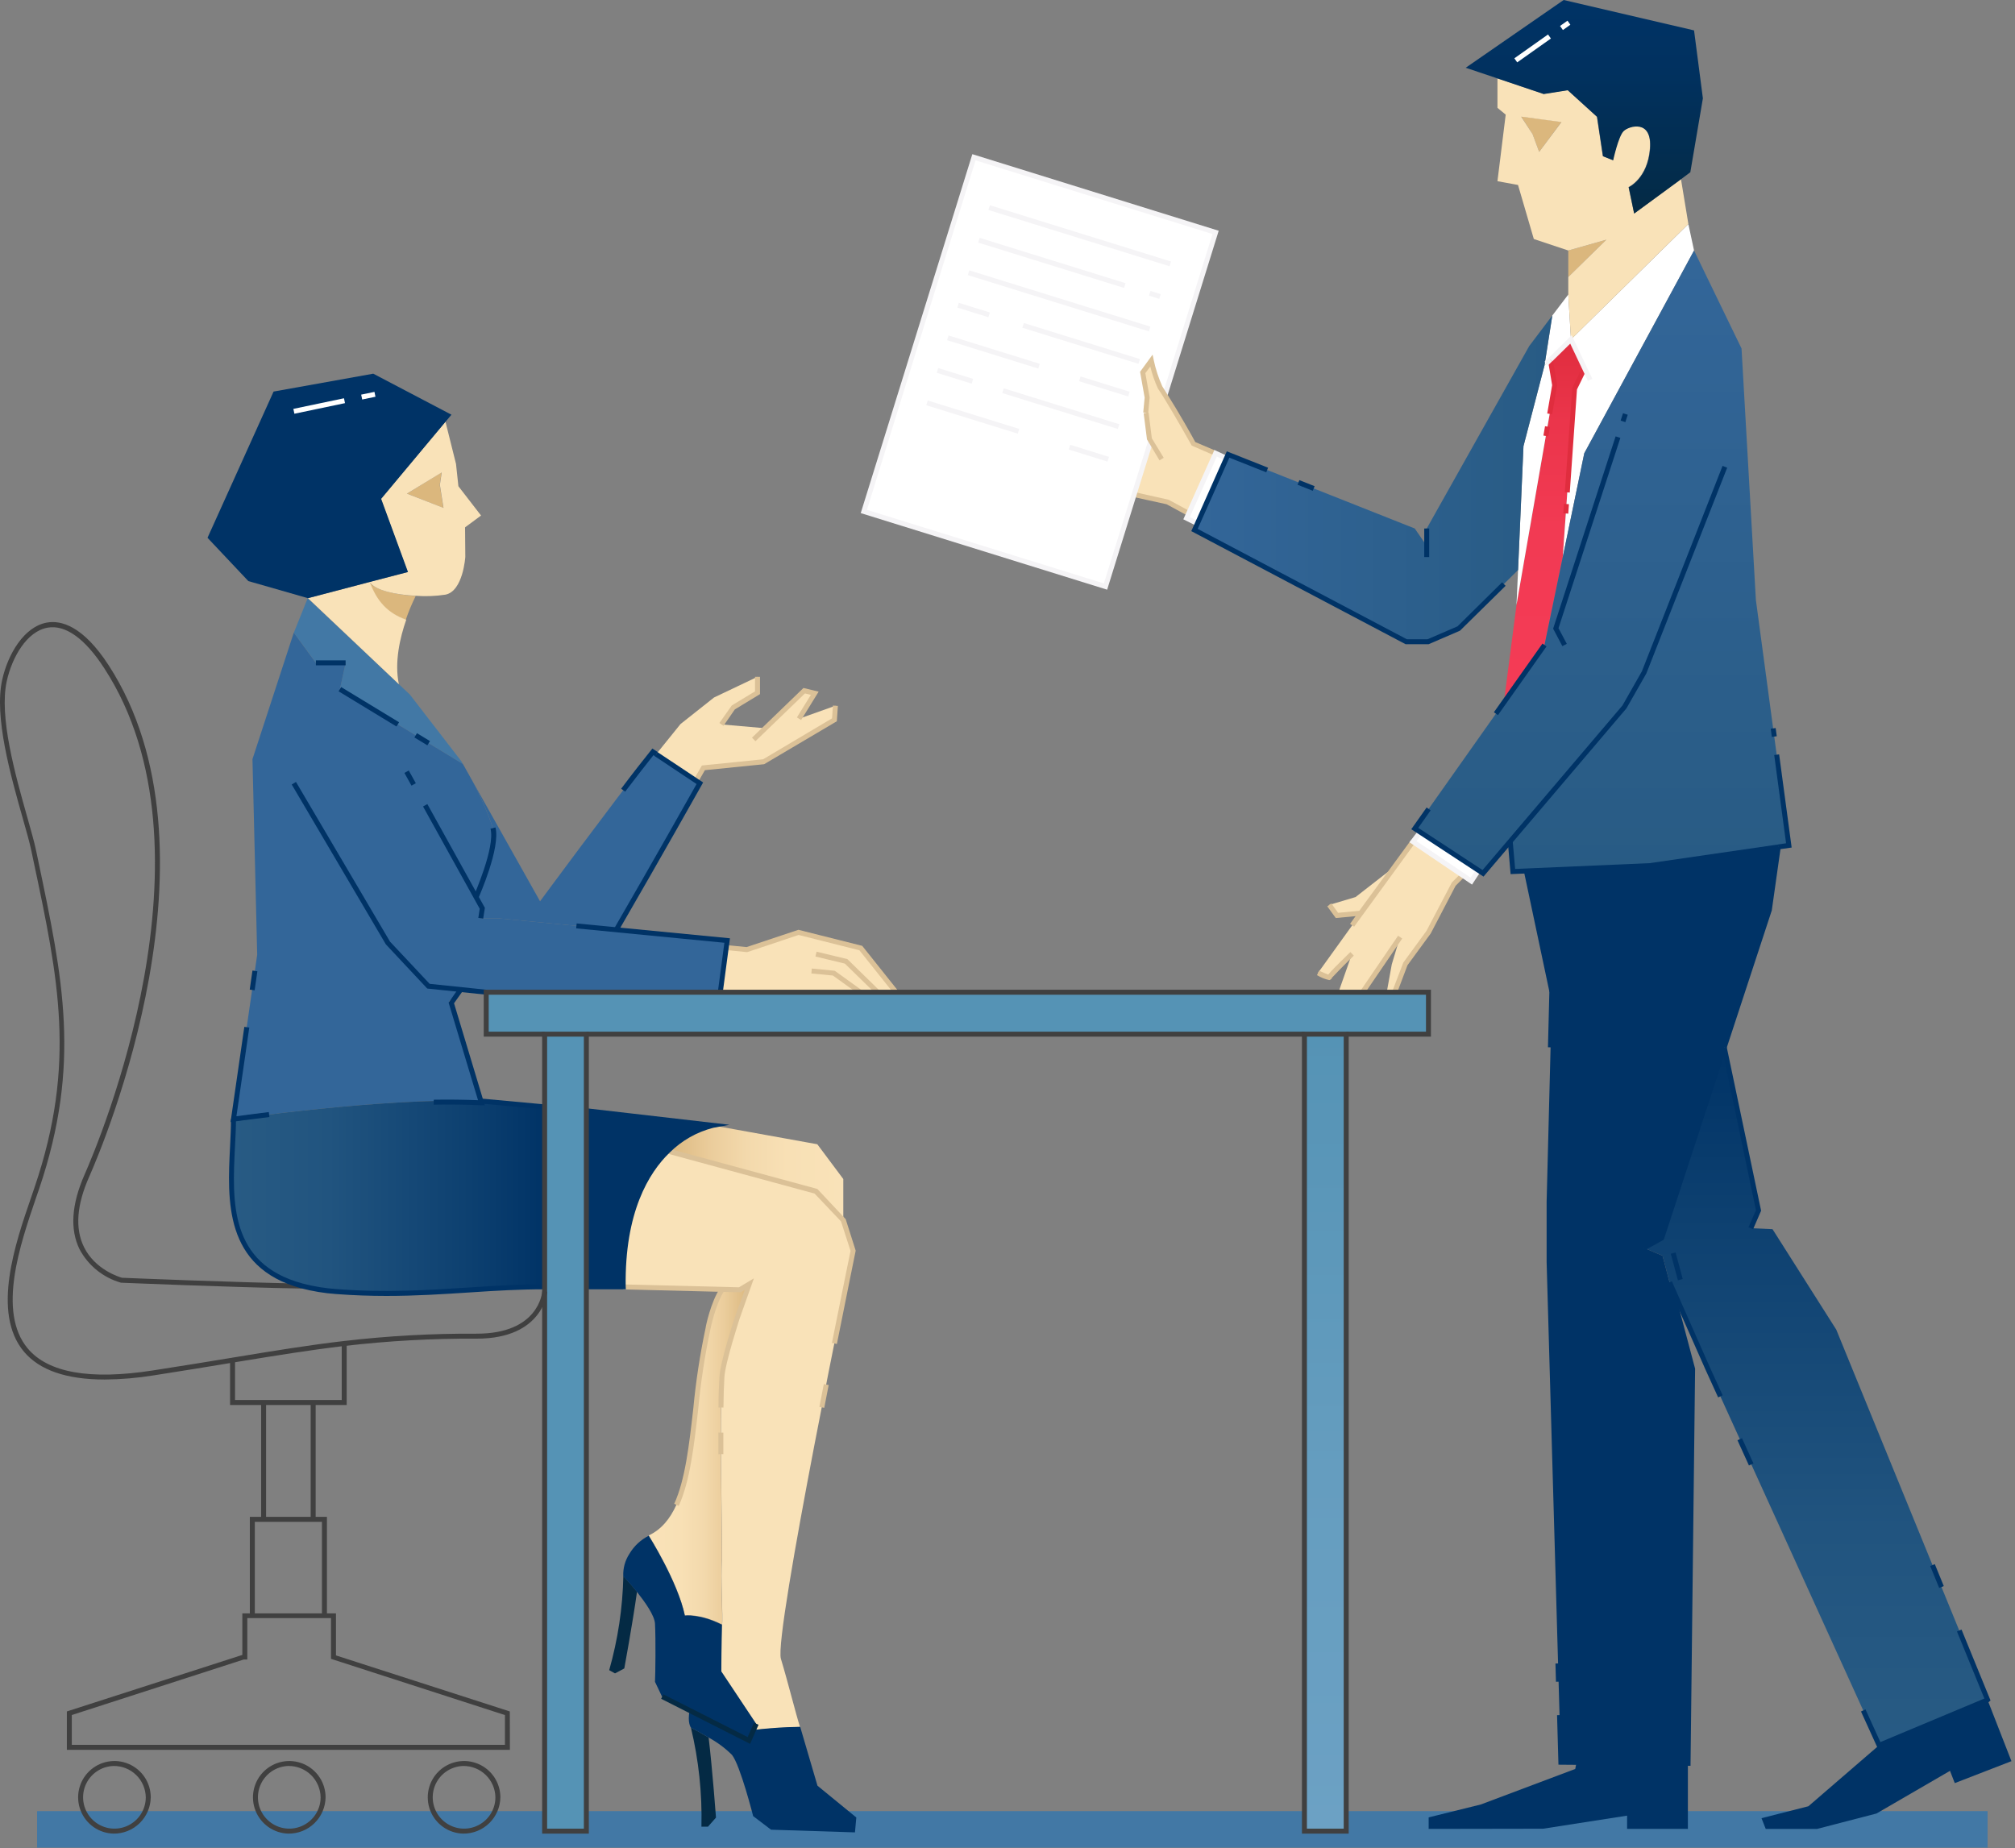 <svg width="387" height="355" viewBox="0 0 387 355" fill="none" xmlns="http://www.w3.org/2000/svg">
<rect x="0" y="0" width="387" height="355" fill="#808080" stroke="none"/>
<path d="M381.738 347.873H7.125V354.885H381.738V347.873Z" fill="url(#paint0_linear)"/>
<path d="M221.195 69.306L219.545 71.547L220.394 76.317L220.126 79.179L220.766 84.216L221.004 84.617L217.808 94.872L212.323 112.539L165.913 98.258L187.062 30.231L233.472 44.655L223.761 75.878C223.437 75.363 223.131 74.867 222.807 74.409C222.091 72.77 221.551 71.059 221.195 69.306Z" fill="white"/>
<path d="M283.947 167.163V167.173L283.899 167.24L282.583 169.243L280.904 168.108L271.364 161.659L272.766 159.827L283.947 167.163Z" fill="white"/>
<path d="M235.542 88.022L229.962 100.567L229.933 100.557L227.892 99.527L228.302 98.621L233.472 87.059L235.542 88.022Z" fill="white"/>
<path d="M301.719 65.194L304.333 70.727L302.406 74.676L300.145 106.987V106.997L296.635 123.891L288.831 134.929L291.254 116.222L298.59 73.98L297.77 69.086V69.077L301.719 65.194Z" fill="url(#paint1_linear)"/>
<path d="M297.77 69.086L298.59 73.98L291.254 116.212L291.559 109.487L292.599 85.695L296.635 70.193L297.77 69.086Z" fill="white"/>
<path d="M297.77 69.077V69.086L296.635 70.193L298.132 60.634L298.123 60.624L301.204 56.57L301.719 65.194L297.77 69.077Z" fill="white"/>
<path d="M304.333 70.727L301.719 65.194L324.185 43.119L324.28 43.1L325.358 48.118L304.276 87.059L300.145 106.987L302.406 74.676L304.333 70.727Z" fill="white"/>
<path d="M324.175 338.686V351.288L312.499 351.279V348.741L296.377 351.25L274.388 351.288V349.075L284.414 346.595L302.539 339.774L302.787 338.515L324.175 338.686Z" fill="#003366"/>
<path d="M381.728 326.514L386.317 338.276L375.432 342.493L374.516 340.136L360.398 348.331L348.998 351.288H339.124L338.313 349.228L347.319 346.938L360.894 335.223L381.728 326.514Z" fill="#003366"/>
<path d="M381.728 326.514L360.894 335.223L328.02 262.951L320.665 246.314L320.655 246.295L319.31 241.201L315.752 239.684L319.148 237.795L331.159 201.182L337.741 232.5L336.262 235.906L340.431 236.097L352.67 255.386L381.738 326.504L381.728 326.514Z" fill="url(#paint2_linear)"/>
<path d="M302.788 338.515L299.783 338.486L297.045 242.45V230.812L298.075 190.583V190.564L293.153 167.287L316.849 166.257L341.528 162.68L339.821 174.805L331.159 201.182L319.148 237.795L315.752 239.684L319.31 241.201L320.655 246.295L320.665 246.314L325.082 262.941L324.214 338.686H324.176L302.788 338.515Z" fill="url(#paint3_linear)"/>
<path d="M298.132 60.634L296.635 70.193L292.599 85.695L291.56 109.487L280.207 120.705L274.283 123.262H270.086L229.409 101.798L229.962 100.567L235.543 88.022L235.867 87.297L271.717 101.511L274.016 104.85V101.511L293.706 66.463L298.123 60.624L298.132 60.634Z" fill="url(#paint4_linear)"/>
<path d="M296.635 123.891L300.145 106.997V106.987L304.276 87.059L325.359 48.118L334.478 66.94L337.235 115.239L343.57 162.384L341.528 162.68L316.849 166.257L293.153 167.287L290.558 167.402L290.062 161.602L284.834 167.745L283.947 167.173V167.163L272.766 159.827L271.717 159.141L290.539 132.506L296.635 123.891Z" fill="url(#paint5_linear)"/>
<path d="M88.909 146.748L65.279 132.391L66.376 127.316H60.671L56.435 121.516L59.097 114.896L76.612 131.428L78.711 133.402L88.632 146.252L88.909 146.748Z" fill="#4278A5"/>
<path d="M90.731 150.001L103.724 173.116C103.724 173.116 117.079 154.991 125.36 144.411L126.027 144.86L133.659 149.944L134.394 150.44C134.394 150.44 126.829 163.939 118.348 178.582L95.548 176.369H92.333L92.629 174.461L91.437 172.324C91.437 172.324 95.672 162.785 94.671 159.055C93.603 155.936 92.285 152.908 90.731 150.001Z" fill="url(#paint6_linear)"/>
<path d="M88.47 190.068L86.266 192.31L92.047 211.465C73.741 210.826 44.835 214.957 44.835 214.957L49.395 183.371L48.489 145.814L56.426 121.516L60.662 127.316H66.385L65.288 132.382L88.909 146.748L90.731 150.002C92.285 152.908 93.603 155.936 94.671 159.055C95.672 162.813 91.437 172.324 91.437 172.324L92.629 174.461L92.333 176.369H95.567L118.367 178.582L139.66 180.652L139.478 181.998L138.391 190.163V190.574H93.383L88.47 190.068Z" fill="url(#paint7_linear)"/>
<path d="M119.684 247.163H112.615V213.354L136.884 216.149C133.627 216.995 130.661 218.706 128.298 221.101C123.872 225.346 119.474 233.12 119.684 247.163Z" fill="url(#paint8_linear)"/>
<path d="M104.601 212.62V247.163C92.467 247.067 80.18 249.29 64.621 248.117C62.364 247.968 60.128 247.601 57.943 247.02C40.934 242.355 44.835 225.842 44.835 214.957C44.835 214.957 73.731 210.817 92.038 211.465L104.582 212.62H104.601Z" fill="url(#paint9_linear)"/>
<path d="M161.963 226.462V234.351L156.726 228.828L128.26 221.101C130.622 218.706 133.589 216.995 136.845 216.149L156.974 219.784L161.963 226.462Z" fill="url(#paint10_linear)"/>
<path d="M143.886 246.619L141.587 253.116C141.587 253.116 138.801 261.568 138.648 264.515C138.162 273.511 138.648 290.368 138.648 299.373C138.324 302.96 138.887 311.088 138.648 312.004C134.375 309.867 131.541 310.268 131.541 310.268C130.158 303.704 124.596 294.918 124.596 294.918C134.212 290.444 132.228 271.069 135.968 255.167C135.968 255.167 136.922 250.349 138.706 247.64L142.044 247.716L143.886 246.619Z" fill="url(#paint11_linear)"/>
<path d="M138.725 247.64L119.645 247.163C119.436 233.12 123.833 225.346 128.231 221.101L156.697 228.828L161.935 234.351L163.843 240.237C163.843 240.237 148.579 313.998 149.982 318.624C151.384 323.251 152.843 329.213 153.654 331.713C150.657 331.758 147.664 331.955 144.687 332.304L145.221 331.093L138.543 321.057C138.543 321.057 138.543 315.018 138.677 312.004C138.916 311.05 138.353 302.96 138.677 299.373C138.677 290.368 138.171 273.511 138.677 264.515C138.83 261.568 141.615 253.116 141.615 253.116L143.914 246.619L142.092 247.716L138.725 247.64Z" fill="#F9E2B8"/>
<path d="M308.521 46.038L301.204 53.203V48.118L308.521 46.038Z" fill="url(#paint12_linear)"/>
<path d="M299.887 23.41L295.614 29.172L294.345 25.767L292.16 22.37L299.887 23.41Z" fill="url(#paint13_linear)"/>
<path d="M79.837 114.476C79.101 115.959 78.464 117.488 77.929 119.055C74.304 117.786 72.272 115.449 70.917 111.814C72.138 113.446 76.154 114.237 79.837 114.476Z" fill="url(#paint14_linear)"/>
<path d="M84.454 93.136L85.15 97.552L78.177 94.815L84.807 90.751L84.454 93.136Z" fill="url(#paint15_linear)"/>
<path d="M88.04 93.393L92.39 99.022L89.319 101.292L89.366 106.959C89.366 106.959 88.956 113.55 85.55 114.218C83.657 114.508 81.737 114.581 79.827 114.438C76.144 114.237 72.128 113.484 70.964 111.786L78.3 109.878L73.149 95.826L85.55 80.972L87.582 89.11L88.04 93.393ZM85.178 97.552L84.482 93.136L84.835 90.751L78.157 94.815L85.178 97.552Z" fill="#F9E2B8"/>
<path d="M76.612 131.428L59.145 114.896L71.012 111.786C72.367 115.42 74.399 117.757 78.024 119.026C76.822 122.451 75.715 127.24 76.612 131.428Z" fill="#F9E2B8"/>
<path d="M168.565 190.583H165.226H138.391V190.163L139.478 181.998L143.447 182.398L153.368 179.078L165.331 182.102L172.094 190.583H168.565Z" fill="#F9E2B8"/>
<path d="M146.967 139.88L154.456 132.668L156.487 133.154L153.463 138.048L160.446 135.558L160.265 138.258L146.709 146.31L135.1 147.483L133.678 149.944L126.027 144.86L130.702 139.069L137.131 133.975L145.488 129.997V133.059L140.795 135.911L138.562 139.145L146.967 139.88Z" fill="#F9E2B8"/>
<path d="M267.853 166.457L262.139 174.28L261.338 175.396L256.768 175.835L255.309 173.803L260.346 172.305L267.853 166.457Z" fill="#F9E2B8"/>
<path d="M280.913 168.108L279.177 169.806L274.35 179.04L269.905 185.126L267.853 190.535H266.346L267.3 185.25L268.884 179.956L261.643 190.535H257.083L259.659 183.219C259.659 183.219 255.29 187.454 255.29 187.712C255.29 187.969 253.124 186.882 253.124 186.882L261.386 175.396L262.187 174.28L267.911 166.457L271.431 161.688L280.913 168.108Z" fill="#F9E2B8"/>
<path d="M221.004 84.741L220.766 84.34L220.127 79.303L220.394 76.441L219.545 71.671L221.195 69.401C221.566 71.123 222.116 72.802 222.836 74.409C223.132 74.867 223.437 75.363 223.79 75.878C226.251 79.866 229.246 85.246 229.246 85.246L233.501 87.059L228.331 98.621L224.181 96.398L217.78 94.996L221.004 84.741Z" fill="#F9E2B8"/>
<path d="M322.85 34.429L324.281 43.1H324.185L301.719 65.194L301.204 56.608V53.203L308.521 46.038L301.204 48.118L294.584 45.905L291.55 35.526L287.601 34.801L289.184 22.017L287.601 20.711V15.063L296.444 18.03L301.061 17.295L306.689 22.409L307.825 29.974L309.78 30.756C309.78 30.756 310.639 26.272 311.784 25.156C312.928 24.04 317.326 22.8 316.868 28.543C316.41 34.285 312.766 35.926 312.766 35.926L313.854 41.02L322.85 34.429ZM295.614 29.172L299.888 23.448L292.161 22.409L294.345 25.757L295.614 29.172Z" fill="#F9E2B8"/>
<path d="M287.6 15.063L281.505 13.012L300.317 0L325.358 5.838L327.056 18.889L324.643 33.084L322.849 34.429L313.854 41.02L312.814 35.965C312.814 35.965 316.467 34.324 316.916 28.581C317.364 22.838 312.842 24.193 311.831 25.194C310.82 26.196 309.828 30.794 309.828 30.794L307.872 30.012L306.737 22.447L301.109 17.334L296.491 18.068L287.6 15.063Z" fill="url(#paint16_linear)"/>
<path d="M85.608 80.963L73.206 95.816L78.358 109.868L71.022 111.776L59.145 114.896L47.697 111.614L39.856 103.295L52.544 75.211L71.689 71.776L86.705 79.656L85.608 80.963Z" fill="url(#paint17_linear)"/>
<path d="M258.552 198.635H250.53V351.717H258.552V198.635Z" fill="url(#paint18_linear)"/>
<path d="M266.346 190.583H267.853H274.35V198.635H258.552H250.529H112.615H104.592H93.383V190.583H138.391H165.226H168.565H172.094H257.102H261.662H266.346Z" fill="url(#paint19_linear)"/>
<path d="M112.615 247.163V351.717H104.592V248.079V247.163V212.62V198.635H112.615V213.354V247.163Z" fill="url(#paint20_linear)"/>
<path d="M132.696 331.827C132.696 331.827 134.308 332.657 136.101 333.735C136.846 340.06 137.513 349.113 137.513 349.113L135.977 350.859H134.718C134.872 344.454 134.193 338.057 132.696 331.827Z" fill="#042A44"/>
<path d="M117.003 320.799C118.679 314.898 119.592 308.807 119.722 302.674C119.724 302.693 119.724 302.712 119.722 302.731C119.722 302.731 120.971 304.029 122.345 305.727C121.487 311.889 119.903 320.466 119.903 320.466L118.119 321.419L117.003 320.799Z" fill="#042A44"/>
<path d="M164.463 349.094L164.205 351.956L148.083 351.441L144.649 348.827C144.649 348.827 142.178 339.068 140.585 337.074C139.257 335.756 137.747 334.635 136.101 333.745C134.308 332.676 132.696 331.837 132.696 331.837C132.696 331.837 131.971 330.883 132.457 328.546L143.838 334.269L144.715 332.276C147.693 331.927 150.686 331.729 153.683 331.684L157.003 342.989L164.463 349.094Z" fill="#003366"/>
<path d="M138.534 321.057L145.212 331.093L144.677 332.304L143.8 334.298L132.419 328.574L127.163 325.903L125.798 323.041C125.875 321.648 125.961 314.77 125.798 311.851C125.703 310.268 123.891 307.74 122.326 305.755C120.952 304.057 119.703 302.76 119.703 302.76C119.705 302.741 119.705 302.722 119.703 302.703C119.646 301.196 120.06 299.709 120.886 298.448C121.764 296.964 123.048 295.763 124.587 294.985C124.587 294.985 130.149 303.771 131.532 310.334C131.532 310.334 134.394 309.934 138.639 312.071C138.562 315.018 138.534 321.057 138.534 321.057Z" fill="#003366"/>
<path d="M228.073 99.041L224.057 96.856L217.713 95.463L217.923 94.528L224.448 95.988L228.531 98.201L228.073 99.041Z" fill="#DBC197"/>
<path d="M212.638 113.264L165.312 98.554L186.747 29.611L234.064 44.321L224.21 76.022L223.303 75.735L232.872 44.951L187.367 30.803L166.504 97.924L212.008 112.062L220.546 84.598L221.453 84.884L212.638 113.264Z" fill="#F5F4F6"/>
<path d="M268.302 190.745L267.405 190.411L269.523 184.878L273.968 178.802L278.843 169.501L280.57 167.774L281.247 168.451L279.568 170.13L274.779 179.307L270.324 185.394L268.302 190.745Z" fill="#DBC197"/>
<path d="M20.09 264.973C12.773 264.973 7.574 263.18 4.588 259.612C-1.661 252.123 2.956 238.758 6.009 229.906C6.248 229.209 6.476 228.541 6.686 227.912C14.681 204.282 11.227 187.969 6.438 165.389L6.038 163.481C5.704 161.888 5.084 159.665 4.359 157.137C2.031 148.914 -1.165 137.629 0.428 130.55C1.516 125.666 4.597 120.371 9.014 119.58C11.685 119.103 15.911 120.142 20.881 127.803C43.776 163.157 19.927 219.727 17.113 226.061C14.728 231.442 14.394 235.963 16.111 239.493C18.239 243.872 22.913 245.284 23.419 245.427C24.592 245.474 44.492 246.304 57.962 246.543V247.497C44.139 247.258 23.552 246.381 23.343 246.381H23.247C21.549 245.899 19.966 245.079 18.594 243.969C17.222 242.859 16.088 241.482 15.262 239.922C13.412 236.106 13.736 231.337 16.216 225.67C18.992 219.383 42.718 163.252 20.032 128.366C16.331 122.642 12.553 119.942 9.129 120.562C5.141 121.278 2.327 126.219 1.306 130.798C-0.22 137.638 2.928 148.79 5.227 156.927C5.952 159.493 6.581 161.697 6.925 163.338L7.326 165.246C12.095 187.969 15.616 204.358 7.545 228.265C7.335 228.894 7.106 229.562 6.858 230.259C3.929 238.873 -0.583 251.923 5.322 259.002C9.224 263.666 17.285 265.097 29.305 263.237C35.105 262.34 40.237 261.501 44.568 260.785L45.141 260.69C52.772 259.431 59.45 258.343 66.032 257.58C74.511 256.589 83.043 256.117 91.58 256.168C103.418 256.168 104.115 248.374 104.143 248.05L105.097 248.107C105.097 248.203 104.353 257.122 91.589 257.122C83.094 257.073 74.604 257.541 66.166 258.525C59.565 259.297 52.963 260.375 45.312 261.625L44.74 261.72C40.39 262.445 35.258 263.285 29.477 264.182C26.372 264.686 23.234 264.951 20.09 264.973Z" fill="#404040"/>
<path d="M168.231 190.917L162.269 185.088L156.612 183.724L156.831 182.799L162.746 184.22L168.899 190.24L168.231 190.917Z" fill="#DBC197"/>
<path d="M171.713 190.879L165.054 182.522L153.387 179.584L143.495 182.885L139.431 182.474L139.526 181.53L143.39 181.912L153.349 178.592L165.598 181.673L172.457 190.278L171.713 190.879Z" fill="#DBC197"/>
<path d="M164.94 190.965L159.97 187.378L155.829 186.977L155.915 186.033L160.323 186.462L165.503 190.192L164.94 190.965Z" fill="#DBC197"/>
<path d="M160.733 258.143L159.779 257.952C161.687 248.413 163.146 241.286 163.356 240.266L161.525 234.599L156.449 229.257L128.117 221.558L128.365 220.604L156.984 228.37L162.421 234.17L164.329 240.17V240.294C164.32 240.399 162.765 247.926 160.733 258.143Z" fill="#DBC197"/>
<path d="M158.221 265.851L157.368 270.233L158.304 270.415L159.157 266.033L158.221 265.851Z" fill="#DBC197"/>
<path d="M130.358 289.252L129.49 288.851C131.598 284.224 132.352 277.594 133.153 270.564C133.642 265.355 134.432 260.179 135.519 255.062C135.519 254.871 136.473 250.13 138.324 247.373L138.725 247.63H139.202V247.773L139.125 247.897C137.408 250.502 136.464 255.214 136.454 255.262C135.369 260.35 134.582 265.498 134.098 270.678C133.287 277.776 132.524 284.482 130.358 289.252Z" fill="#DBC197"/>
<path d="M137.971 279.311C137.971 277.909 137.971 276.526 137.971 275.171H138.925C138.925 276.526 138.925 277.909 138.925 279.302L137.971 279.311Z" fill="#DBC197"/>
<path d="M138.944 270.354H137.99C137.99 268.045 138.086 266.128 138.171 264.506C138.324 261.539 141.033 253.325 141.138 252.982L143.046 247.735L142.245 248.212L138.763 248.136L119.684 247.659V246.705L141.93 247.258L144.792 245.541L142.045 253.287C142.045 253.364 139.278 261.711 139.125 264.563C139.03 266.156 138.973 268.064 138.944 270.354Z" fill="#DBC197"/>
<path d="M138.954 139.412L138.171 138.869L140.547 135.501L145.011 132.792V129.997H145.965V133.326L141.129 136.264L138.954 139.412Z" fill="#DBC197"/>
<path d="M134.088 150.183L133.268 149.706L134.804 147.035L146.557 145.842L159.807 137.972L159.97 135.52L160.924 135.587L160.723 138.535L146.757 146.787L135.386 147.931L134.088 150.183Z" fill="#DBC197"/>
<path d="M145.087 142.37L144.429 141.683L154.312 132.143L157.231 132.849L153.864 138.296L153.053 137.8L155.734 133.469L154.598 133.193L145.087 142.37Z" fill="#DBC197"/>
<path d="M255.299 188.255C254.463 188.071 253.664 187.748 252.934 187.302L253.344 186.443C253.973 186.739 254.727 187.063 255.099 187.197C255.519 186.662 256.597 185.537 259.354 182.866L260.012 183.552C258.171 185.336 256.196 187.368 255.786 187.826V187.941L255.586 188.103C255.551 188.146 255.507 188.182 255.458 188.209C255.409 188.235 255.355 188.251 255.299 188.255Z" fill="#DBC197"/>
<path d="M260.069 178L259.296 177.447L261.748 174.003L270.982 161.382L271.755 161.945L260.069 178Z" fill="#DBC197"/>
<path d="M256.549 176.331L254.917 174.089L255.69 173.526L256.997 175.329L261.29 174.919L261.385 175.873L256.549 176.331Z" fill="#DBC197"/>
<path d="M268.517 179.732L261.285 190.318L262.072 190.856L269.305 180.27L268.517 179.732Z" fill="#DBC197"/>
<path d="M233.282 87.498L228.884 85.59L228.808 85.447C228.808 85.447 225.784 80.038 223.351 76.098C223.036 75.583 222.721 75.144 222.397 74.638C221.768 73.279 221.275 71.86 220.928 70.403L219.974 71.662L220.804 76.336L220.527 79.313L219.573 79.227L219.84 76.365L218.963 71.414L221.367 68.113L221.586 69.162C221.95 70.896 222.5 72.584 223.227 74.2C223.494 74.619 223.809 75.153 224.124 75.63C226.384 79.179 229.065 83.949 229.561 84.903L233.654 86.649L233.282 87.498Z" fill="#DBC197"/>
<path d="M97.933 336.101H12.839V328.727L46.543 317.871V309.886H64.525V317.966L97.914 328.727L97.933 336.101ZM13.793 335.147H96.979V329.423L63.571 318.624V310.802H47.497V318.758H46.791L13.793 329.414V335.147Z" fill="#404040"/>
<path d="M88.956 352.194C87.585 352.161 86.254 351.723 85.13 350.937C84.006 350.15 83.139 349.05 82.637 347.773C82.136 346.496 82.022 345.099 82.31 343.758C82.598 342.417 83.276 341.191 84.257 340.232C85.239 339.274 86.482 338.627 87.829 338.371C89.177 338.116 90.571 338.264 91.835 338.796C93.099 339.329 94.178 340.222 94.937 341.365C95.696 342.508 96.101 343.849 96.102 345.221C96.076 347.092 95.31 348.878 93.971 350.185C92.631 351.492 90.828 352.215 88.956 352.194ZM88.956 339.201C87.774 339.235 86.627 339.617 85.66 340.298C84.693 340.98 83.948 341.931 83.519 343.034C83.09 344.136 82.995 345.341 83.246 346.497C83.497 347.653 84.084 348.71 84.932 349.534C85.78 350.359 86.853 350.916 88.015 351.134C89.178 351.353 90.38 351.224 91.469 350.764C92.559 350.304 93.49 349.532 94.144 348.547C94.798 347.561 95.147 346.404 95.147 345.221C95.122 343.602 94.457 342.06 93.296 340.932C92.135 339.803 90.575 339.181 88.956 339.201Z" fill="#404040"/>
<path d="M21.807 352.194C20.435 352.161 19.104 351.723 17.98 350.937C16.856 350.15 15.989 349.05 15.488 347.773C14.986 346.496 14.872 345.099 15.161 343.758C15.449 342.417 16.126 341.191 17.108 340.232C18.09 339.274 19.332 338.627 20.68 338.371C22.028 338.116 23.421 338.264 24.685 338.796C25.949 339.329 27.029 340.222 27.788 341.365C28.546 342.508 28.951 343.849 28.952 345.221C28.927 347.092 28.16 348.878 26.821 350.185C25.481 351.492 23.678 352.215 21.807 352.194ZM21.807 339.201C20.624 339.235 19.477 339.617 18.511 340.298C17.543 340.98 16.799 341.931 16.369 343.034C15.94 344.136 15.845 345.341 16.096 346.497C16.348 347.653 16.934 348.71 17.782 349.534C18.631 350.359 19.703 350.916 20.866 351.134C22.029 351.353 23.23 351.224 24.32 350.764C25.41 350.304 26.34 349.532 26.994 348.547C27.648 347.561 27.997 346.404 27.998 345.221C27.973 343.602 27.307 342.06 26.146 340.932C24.986 339.803 23.425 339.181 21.807 339.201Z" fill="#404040"/>
<path d="M55.386 352.194C54.015 352.161 52.684 351.723 51.56 350.937C50.436 350.15 49.569 349.05 49.067 347.773C48.566 346.496 48.452 345.099 48.74 343.758C49.028 342.417 49.706 341.191 50.687 340.232C51.669 339.274 52.912 338.627 54.259 338.371C55.607 338.116 57.001 338.264 58.265 338.796C59.529 339.329 60.608 340.222 61.367 341.365C62.126 342.508 62.531 343.849 62.531 345.221C62.506 347.092 61.74 348.878 60.401 350.185C59.061 351.492 57.258 352.215 55.386 352.194ZM55.386 339.201C54.204 339.235 53.057 339.617 52.09 340.298C51.123 340.98 50.378 341.931 49.949 343.034C49.52 344.136 49.425 345.341 49.676 346.497C49.927 347.653 50.514 348.71 51.362 349.534C52.21 350.359 53.283 350.916 54.445 351.134C55.608 351.353 56.809 351.224 57.899 350.764C58.989 350.304 59.92 349.532 60.574 348.547C61.228 347.561 61.577 346.404 61.578 345.221C61.552 343.602 60.886 342.06 59.726 340.932C58.565 339.803 57.005 339.181 55.386 339.201Z" fill="#404040"/>
<path d="M80.084 140.828L79.588 141.643L82.082 143.16L82.578 142.345L80.084 140.828Z" fill="#003366"/>
<path d="M65.526 131.97L65.031 132.785L76.15 139.543L76.646 138.728L65.526 131.97Z" fill="#003366"/>
<path d="M66.376 126.839H60.671V127.793H66.376V126.839Z" fill="#003366"/>
<path d="M91.875 172.515L90.998 172.124C90.998 172.028 95.157 162.727 94.203 159.179L95.157 158.931C96.168 162.813 92.047 172.124 91.875 172.515Z" fill="#003366"/>
<path d="M93.335 191.051L82.059 189.877L74.113 181.396L56.025 150.679L56.846 150.192L74.904 180.862L82.517 188.971L93.43 190.106L93.335 191.051Z" fill="#003366"/>
<path d="M138.868 190.23L137.923 190.106L139.125 181.082L110.659 178.315L110.754 177.371L140.194 180.223L138.868 190.23Z" fill="#003366"/>
<path d="M92.801 176.445L91.866 176.302L92.133 174.547L81.248 154.905L82.078 154.447L93.125 174.375L92.801 176.445Z" fill="#003366"/>
<path d="M78.507 147.996L77.673 148.459L79.028 150.903L79.863 150.441L78.507 147.996Z" fill="#003366"/>
<path d="M93.106 212.305H92.429C89.739 212.162 86.705 212.124 83.299 212.181V211.227C86.409 211.17 89.262 211.227 91.809 211.322L86.161 192.586L88.069 189.83L88.851 190.383L87.201 192.701L93.106 212.305Z" fill="#003366"/>
<path d="M44.282 215.52L46.925 197.232L47.878 197.366L45.408 214.404C46.428 214.261 48.642 213.965 51.627 213.602L51.742 214.556C47.592 215.052 44.931 215.424 44.912 215.434L44.282 215.52Z" fill="#003366"/>
<path d="M48.488 186.418L47.961 190.082L48.905 190.218L49.432 186.554L48.488 186.418Z" fill="#003366"/>
<path d="M74.227 248.918C71.146 248.918 67.941 248.813 64.573 248.556C62.298 248.398 60.044 248.028 57.838 247.449C43.013 243.414 43.662 230.545 44.187 220.194C44.273 218.344 44.368 216.588 44.368 214.957H45.322C45.322 216.617 45.227 218.382 45.131 220.242C44.606 230.736 44.005 242.698 58.086 246.524C60.234 247.093 62.432 247.454 64.649 247.602C74.132 248.336 82.298 247.802 90.187 247.287C95.167 246.963 99.879 246.657 104.592 246.686V247.64C99.908 247.64 95.214 247.907 90.282 248.241C85.121 248.575 79.875 248.918 74.227 248.918Z" fill="#003366"/>
<path d="M92.087 210.978L91.999 211.928L104.539 213.08L104.626 212.13L92.087 210.978Z" fill="#003366"/>
<path d="M118.777 178.821L117.957 178.344C125.541 165.236 132.486 152.902 133.783 150.593L125.77 145.26L126.294 144.469L135.042 150.288L134.832 150.669C134.756 150.803 127.163 164.34 118.777 178.821Z" fill="#003366"/>
<path d="M120.065 152.062L119.302 151.49C121.448 148.628 123.366 146.186 125.026 144.116L125.293 143.772L126.333 144.459L125.808 145.251L125.503 145.05C123.9 147.044 122.107 149.4 120.065 152.062Z" fill="#003366"/>
<path d="M66.586 269.867H44.187V261.253L45.141 261.224V268.913H65.632V258.048L66.586 258.029V269.867Z" fill="#404040"/>
<path d="M51.103 269.39H50.149V291.828H51.103V269.39Z" fill="#404040"/>
<path d="M60.624 269.39H59.67V291.828H60.624V269.39Z" fill="#404040"/>
<path d="M62.789 310.363H61.835V292.304H48.938V310.363H47.984V291.351H62.789V310.363Z" fill="#404040"/>
<path d="M250.539 198.158H112.615V199.112H250.539V198.158Z" fill="#404040"/>
<path d="M259.029 352.194H250.052V198.158H259.029V352.194ZM251.006 351.24H258.075V199.112H251.006V351.24Z" fill="#404040"/>
<path d="M120.199 247.64H112.567V246.686H119.245C119.13 232.376 123.91 224.678 127.973 220.757C129.896 218.878 132.163 217.388 134.651 216.369L112.567 213.831L112.672 212.877L140.098 216.044L136.979 216.626C133.81 217.437 130.917 219.084 128.603 221.396C124.635 225.212 119.96 232.844 120.17 247.106L120.199 247.64Z" fill="#003366"/>
<path d="M71.917 75.271L69.367 75.8L69.561 76.735L72.111 76.205L71.917 75.271Z" fill="white"/>
<path d="M66.064 76.498L56.344 78.536L56.54 79.469L66.26 77.432L66.064 76.498Z" fill="white"/>
<path d="M229.723 100.977L227.272 99.747L233.234 86.429L235.743 87.593L235.333 88.452L233.711 87.698L228.512 99.308L230.153 100.128L229.723 100.977Z" fill="#F5F4F6"/>
<path d="M290.128 167.898L289.585 161.64L290.529 161.564L290.997 166.906L316.83 165.79L341.461 162.212L341.604 163.157L316.925 166.734L290.128 167.898Z" fill="#003366"/>
<path d="M341.604 163.147L341.461 162.203L343.035 161.974L340.755 145.022L341.7 144.898L344.104 162.794L341.604 163.147Z" fill="#003366"/>
<path d="M341.033 139.842L340.087 139.969L340.298 141.539L341.244 141.412L341.033 139.842Z" fill="#003366"/>
<path d="M282.716 169.911L270.687 161.773L272.385 159.541L273.138 160.114L272.051 161.544L282.449 168.575L283.499 166.982L284.3 167.507L282.716 169.911Z" fill="#F5F4F6"/>
<path d="M331.607 201.325L330.71 201.029L339.363 174.661L341.061 162.613L342.015 162.68L340.288 174.871L331.607 201.325Z" fill="#003366"/>
<path d="M315.981 240.094L315.523 239.264L318.747 237.471L330.71 201.039L331.607 201.334L319.539 238.129L315.981 240.094Z" fill="#003366"/>
<path d="M321.816 240.567L320.891 240.815L322.258 245.914L323.183 245.666L321.816 240.567Z" fill="#003366"/>
<path d="M324.681 339.163H324.214L299.315 338.953L299.048 329.442L300.002 329.414L300.25 338.009L323.737 338.2L324.605 262.999L320.207 246.428L321.123 246.19L325.559 262.884V262.951L324.681 339.163Z" fill="#003366"/>
<path d="M299.693 319.492L298.739 319.52L298.84 323.029L299.793 323.001L299.693 319.492Z" fill="#003366"/>
<path d="M297.568 190.55L297.299 201.154L298.253 201.179L298.521 190.574L297.568 190.55Z" fill="#003366"/>
<path d="M297.941 176.24L297.579 190.536L298.533 190.56L298.895 176.265L297.941 176.24Z" fill="#003366"/>
<path d="M301.49 94.605L300.536 94.538L301.977 74.466L303.904 70.517L304.762 70.937L302.874 74.8L301.49 94.605Z" fill="#E02D3E"/>
<path d="M300.378 96.775L300.25 98.593L301.202 98.66L301.33 96.843L300.378 96.775Z" fill="#E02D3E"/>
<path d="M329.985 268.408L327.591 263.151L320.226 246.505L320.655 246.295L321.113 246.142L328.459 262.76L330.853 268.007L329.985 268.408Z" fill="#003366"/>
<path d="M334.565 276.243L333.697 276.638L335.901 281.483L336.769 281.088L334.565 276.243Z" fill="#003366"/>
<path d="M360.655 335.843L357.421 328.736L358.289 328.336L361.142 334.613L381.118 326.247L375.852 313.358L376.729 312.996L382.301 326.619L381.919 326.952L360.655 335.843Z" fill="#003366"/>
<path d="M371.599 300.435L370.716 300.796L372.439 305.008L373.322 304.647L371.599 300.435Z" fill="#003366"/>
<path d="M336.701 236.097L335.823 235.715L337.245 232.453L330.682 201.182H331.178L331.626 201.086L338.237 232.548L336.701 236.097Z" fill="#003366"/>
<path d="M297.598 190.583L292.685 167.392L293.62 167.192L298.552 190.564L297.598 190.583Z" fill="#003366"/>
<path d="M301.053 3.972L299.621 4.987L300.172 5.765L301.605 4.751L301.053 3.972Z" fill="white"/>
<path d="M297.315 6.62L290.845 11.201L291.397 11.979L297.867 7.398L297.315 6.62Z" fill="white"/>
<path d="M222.693 88.423L220.289 84.407L219.649 79.36L220.594 79.236L221.223 84.187L223.503 87.927L222.693 88.423Z" fill="#DBC197"/>
<path d="M296.739 81.864L296.427 83.659L297.367 83.822L297.679 82.027L296.739 81.864Z" fill="#E02D3E"/>
<path d="M298.104 79.58L297.159 79.418L298.104 73.98L297.293 69.162L298.247 69.077V69.086L299.077 73.98L298.104 79.58Z" fill="#E02D3E"/>
<path d="M190.117 39.42L189.833 40.331L224.625 51.141L224.908 50.23L190.117 39.42Z" fill="#F5F4F6"/>
<path d="M220.948 55.879L220.665 56.79L222.651 57.408L222.934 56.497L220.948 55.879Z" fill="#F5F4F6"/>
<path d="M188.151 45.683L187.868 46.594L215.889 55.305L216.172 54.394L188.151 45.683Z" fill="#F5F4F6"/>
<path d="M186.163 51.927L185.88 52.838L220.66 63.651L220.943 62.74L186.163 51.927Z" fill="#F5F4F6"/>
<path d="M196.633 62.04L196.35 62.951L218.651 69.88L218.934 68.969L196.633 62.04Z" fill="#F5F4F6"/>
<path d="M184.141 58.164L183.858 59.075L189.835 60.931L190.118 60.02L184.141 58.164Z" fill="#F5F4F6"/>
<path d="M207.532 72.311L207.249 73.222L216.677 76.154L216.961 75.243L207.532 72.311Z" fill="#F5F4F6"/>
<path d="M182.177 64.433L181.894 65.344L199.411 70.79L199.694 69.879L182.177 64.433Z" fill="#F5F4F6"/>
<path d="M192.783 74.589L192.5 75.5L214.692 82.395L214.975 81.484L192.783 74.589Z" fill="#F5F4F6"/>
<path d="M180.19 70.692L179.907 71.603L186.621 73.689L186.904 72.778L180.19 70.692Z" fill="#F5F4F6"/>
<path d="M205.544 85.435L205.261 86.346L212.704 88.659L212.987 87.749L205.544 85.435Z" fill="#F5F4F6"/>
<path d="M178.179 76.924L177.896 77.835L195.469 83.295L195.752 82.384L178.179 76.924Z" fill="#F5F4F6"/>
<path d="M113.092 352.194H104.124V198.158H113.092V352.194ZM105.078 351.24H112.138V199.112H105.078V351.24Z" fill="#404040"/>
<path d="M274.827 199.112H258.552V198.158H273.873V191.06H93.86V198.158H104.592V199.112H92.906V190.106H274.827V199.112Z" fill="#404040"/>
<path d="M274.379 123.739H269.962L228.798 102.017L235.619 86.687L243.546 89.835L243.193 90.722L236.115 87.908L235.972 88.223L230.029 101.588L270.2 122.785H274.178L279.931 120.305L288.497 111.843L289.165 112.52L280.398 121.144L274.379 123.739Z" fill="#003366"/>
<path d="M249.558 92.223L249.206 93.11L252.133 94.27L252.484 93.383L249.558 92.223Z" fill="#003366"/>
<path d="M274.493 101.511H273.539V106.997H274.493V101.511Z" fill="#003366"/>
<path d="M311.718 79.37L311.257 80.785L312.164 81.08L312.625 79.665L311.718 79.37Z" fill="#003366"/>
<path d="M300.069 124.111L298.294 120.753L310.295 83.815L311.202 84.111L299.325 120.658L300.918 123.663L300.069 124.111Z" fill="#003366"/>
<path d="M296.246 123.611L286.917 136.807L287.696 137.357L297.025 124.162L296.246 123.611Z" fill="#003366"/>
<path d="M284.92 168.375L271.049 159.274L273.997 155.096L274.77 155.649L272.394 159.016L284.738 167.116L311.612 135.501L315.342 128.938L330.834 89.482L331.721 89.835L316.2 129.348L312.384 136.045L284.92 168.375Z" fill="#003366"/>
<path d="M304.963 73.169L301.576 66.005L298.104 69.42L297.436 68.733L301.862 64.383L305.821 72.759L304.963 73.169Z" fill="#F5F4F6"/>
<path d="M297.417 68.729L296.642 69.491L297.311 70.171L298.086 69.409L297.417 68.729Z" fill="#F5F4F6"/>
<path d="M144.067 334.956L126.981 326.294L127.41 325.445L143.599 333.649L144.811 330.902L145.688 331.283L144.067 334.956Z" fill="#042A44"/>
<defs>
<linearGradient id="paint0_linear" x1="7.125" y1="351.384" x2="381.738" y2="351.384" gradientUnits="userSpaceOnUse">
<stop stop-color="#4278A5"/>
<stop offset="1" stop-color="#4278A5"/>
</linearGradient>
<linearGradient id="paint1_linear" x1="296.577" y1="134.929" x2="296.577" y2="65.194" gradientUnits="userSpaceOnUse">
<stop stop-color="#F43B56"/>
<stop offset="0.48" stop-color="#F23A53"/>
<stop offset="0.77" stop-color="#EB354B"/>
<stop offset="1" stop-color="#E02D3E"/>
</linearGradient>
<linearGradient id="paint2_linear" x1="348.75" y1="201.182" x2="348.75" y2="335.233" gradientUnits="userSpaceOnUse">
<stop stop-color="#003366"/>
<stop offset="0.24" stop-color="#0D4070"/>
<stop offset="0.69" stop-color="#21547F"/>
<stop offset="1" stop-color="#285B84"/>
</linearGradient>
<linearGradient id="paint3_linear" x1="16385.8" y1="30177.1" x2="16385.8" y2="62650.3" gradientUnits="userSpaceOnUse">
<stop stop-color="#003366"/>
<stop offset="0.24" stop-color="#0D4070"/>
<stop offset="0.69" stop-color="#21547F"/>
<stop offset="1" stop-color="#285B84"/>
</linearGradient>
<linearGradient id="paint4_linear" x1="229.409" y1="91.943" x2="298.132" y2="91.943" gradientUnits="userSpaceOnUse">
<stop stop-color="#336699"/>
<stop offset="1" stop-color="#285B84"/>
</linearGradient>
<linearGradient id="paint5_linear" x1="307.643" y1="167.745" x2="307.643" y2="48.118" gradientUnits="userSpaceOnUse">
<stop stop-color="#285B84"/>
<stop offset="1" stop-color="#336699"/>
</linearGradient>
<linearGradient id="paint6_linear" x1="4243.52" y1="5929.22" x2="6242.85" y2="5929.22" gradientUnits="userSpaceOnUse">
<stop stop-color="#336699"/>
<stop offset="1" stop-color="#285B84"/>
</linearGradient>
<linearGradient id="paint7_linear" x1="4502.52" y1="16600.8" x2="13927.1" y2="16600.8" gradientUnits="userSpaceOnUse">
<stop stop-color="#336699"/>
<stop offset="1" stop-color="#285B84"/>
</linearGradient>
<linearGradient id="paint8_linear" x1="2977.56" y1="8373.72" x2="3594.96" y2="8373.72" gradientUnits="userSpaceOnUse">
<stop stop-color="#003366"/>
<stop offset="0.24" stop-color="#0D4070"/>
<stop offset="0.69" stop-color="#21547F"/>
<stop offset="1" stop-color="#285B84"/>
</linearGradient>
<linearGradient id="paint9_linear" x1="44.454" y1="229.915" x2="104.601" y2="229.915" gradientUnits="userSpaceOnUse">
<stop stop-color="#285B84"/>
<stop offset="0.31" stop-color="#21547F"/>
<stop offset="0.76" stop-color="#0D4070"/>
<stop offset="1" stop-color="#003366"/>
</linearGradient>
<linearGradient id="paint10_linear" x1="128.26" y1="225.25" x2="161.963" y2="225.25" gradientUnits="userSpaceOnUse">
<stop stop-color="#DBB77D"/>
<stop offset="0.06" stop-color="#DFBD86"/>
<stop offset="0.25" stop-color="#EBCD9C"/>
<stop offset="0.45" stop-color="#F3D9AC"/>
<stop offset="0.68" stop-color="#F8E0B5"/>
<stop offset="1" stop-color="#F9E2B8"/>
</linearGradient>
<linearGradient id="paint11_linear" x1="124.616" y1="279.311" x2="143.886" y2="279.311" gradientUnits="userSpaceOnUse">
<stop stop-color="#F9E2B8"/>
<stop offset="0.32" stop-color="#F8E0B5"/>
<stop offset="0.55" stop-color="#F3D9AC"/>
<stop offset="0.75" stop-color="#EBCD9C"/>
<stop offset="0.94" stop-color="#DFBD86"/>
<stop offset="1" stop-color="#DBB77D"/>
</linearGradient>
<linearGradient id="paint12_linear" x1="2636.77" y1="391.715" x2="2641.61" y2="441.527" gradientUnits="userSpaceOnUse">
<stop stop-color="#DBB77D"/>
<stop offset="0.06" stop-color="#DFBD86"/>
<stop offset="0.25" stop-color="#EBCD9C"/>
<stop offset="0.45" stop-color="#F3D9AC"/>
<stop offset="0.68" stop-color="#F8E0B5"/>
<stop offset="1" stop-color="#F9E2B8"/>
</linearGradient>
<linearGradient id="paint13_linear" x1="2689.96" y1="230.369" x2="2689.96" y2="181.872" gradientUnits="userSpaceOnUse">
<stop stop-color="#F9E2B8"/>
<stop offset="0.32" stop-color="#F8E0B5"/>
<stop offset="0.55" stop-color="#F3D9AC"/>
<stop offset="0.75" stop-color="#EBCD9C"/>
<stop offset="0.94" stop-color="#DFBD86"/>
<stop offset="1" stop-color="#DBB77D"/>
</linearGradient>
<linearGradient id="paint14_linear" x1="787.427" y1="956.141" x2="766.829" y2="1004.94" gradientUnits="userSpaceOnUse">
<stop stop-color="#DBB77D"/>
<stop offset="0.06" stop-color="#DFBD86"/>
<stop offset="0.25" stop-color="#EBCD9C"/>
<stop offset="0.45" stop-color="#F3D9AC"/>
<stop offset="0.68" stop-color="#F8E0B5"/>
<stop offset="1" stop-color="#F9E2B8"/>
</linearGradient>
<linearGradient id="paint15_linear" x1="675.107" y1="786.3" x2="675.107" y2="737.804" gradientUnits="userSpaceOnUse">
<stop stop-color="#F9E2B8"/>
<stop offset="0.32" stop-color="#F8E0B5"/>
<stop offset="0.55" stop-color="#F3D9AC"/>
<stop offset="0.75" stop-color="#EBCD9C"/>
<stop offset="0.94" stop-color="#DFBD86"/>
<stop offset="1" stop-color="#DBB77D"/>
</linearGradient>
<linearGradient id="paint16_linear" x1="304.276" y1="0" x2="304.276" y2="40.982" gradientUnits="userSpaceOnUse">
<stop stop-color="#003366"/>
<stop offset="0.34" stop-color="#01315F"/>
<stop offset="0.85" stop-color="#032C4B"/>
<stop offset="1" stop-color="#042A44"/>
</linearGradient>
<linearGradient id="paint17_linear" x1="3147.37" y1="3317.79" x2="3147.37" y2="5265.06" gradientUnits="userSpaceOnUse">
<stop stop-color="#003366"/>
<stop offset="0.34" stop-color="#01315F"/>
<stop offset="0.85" stop-color="#032C4B"/>
<stop offset="1" stop-color="#042A44"/>
</linearGradient>
<linearGradient id="paint18_linear" x1="254.546" y1="198.635" x2="254.546" y2="351.717" gradientUnits="userSpaceOnUse">
<stop stop-color="#5593B5"/>
<stop offset="0.55" stop-color="#659DBF"/>
<stop offset="1" stop-color="#6CA1C4"/>
</linearGradient>
<linearGradient id="paint19_linear" x1="34973" y1="1799.03" x2="34973" y2="1867.06" gradientUnits="userSpaceOnUse">
<stop stop-color="#5593B5"/>
<stop offset="0.55" stop-color="#659DBF"/>
<stop offset="1" stop-color="#6CA1C4"/>
</linearGradient>
<linearGradient id="paint20_linear" x1="1017.99" y1="32073.5" x2="1017.99" y2="56638.7" gradientUnits="userSpaceOnUse">
<stop stop-color="#5593B5"/>
<stop offset="0.55" stop-color="#659DBF"/>
<stop offset="1" stop-color="#6CA1C4"/>
</linearGradient>
</defs>
</svg>
